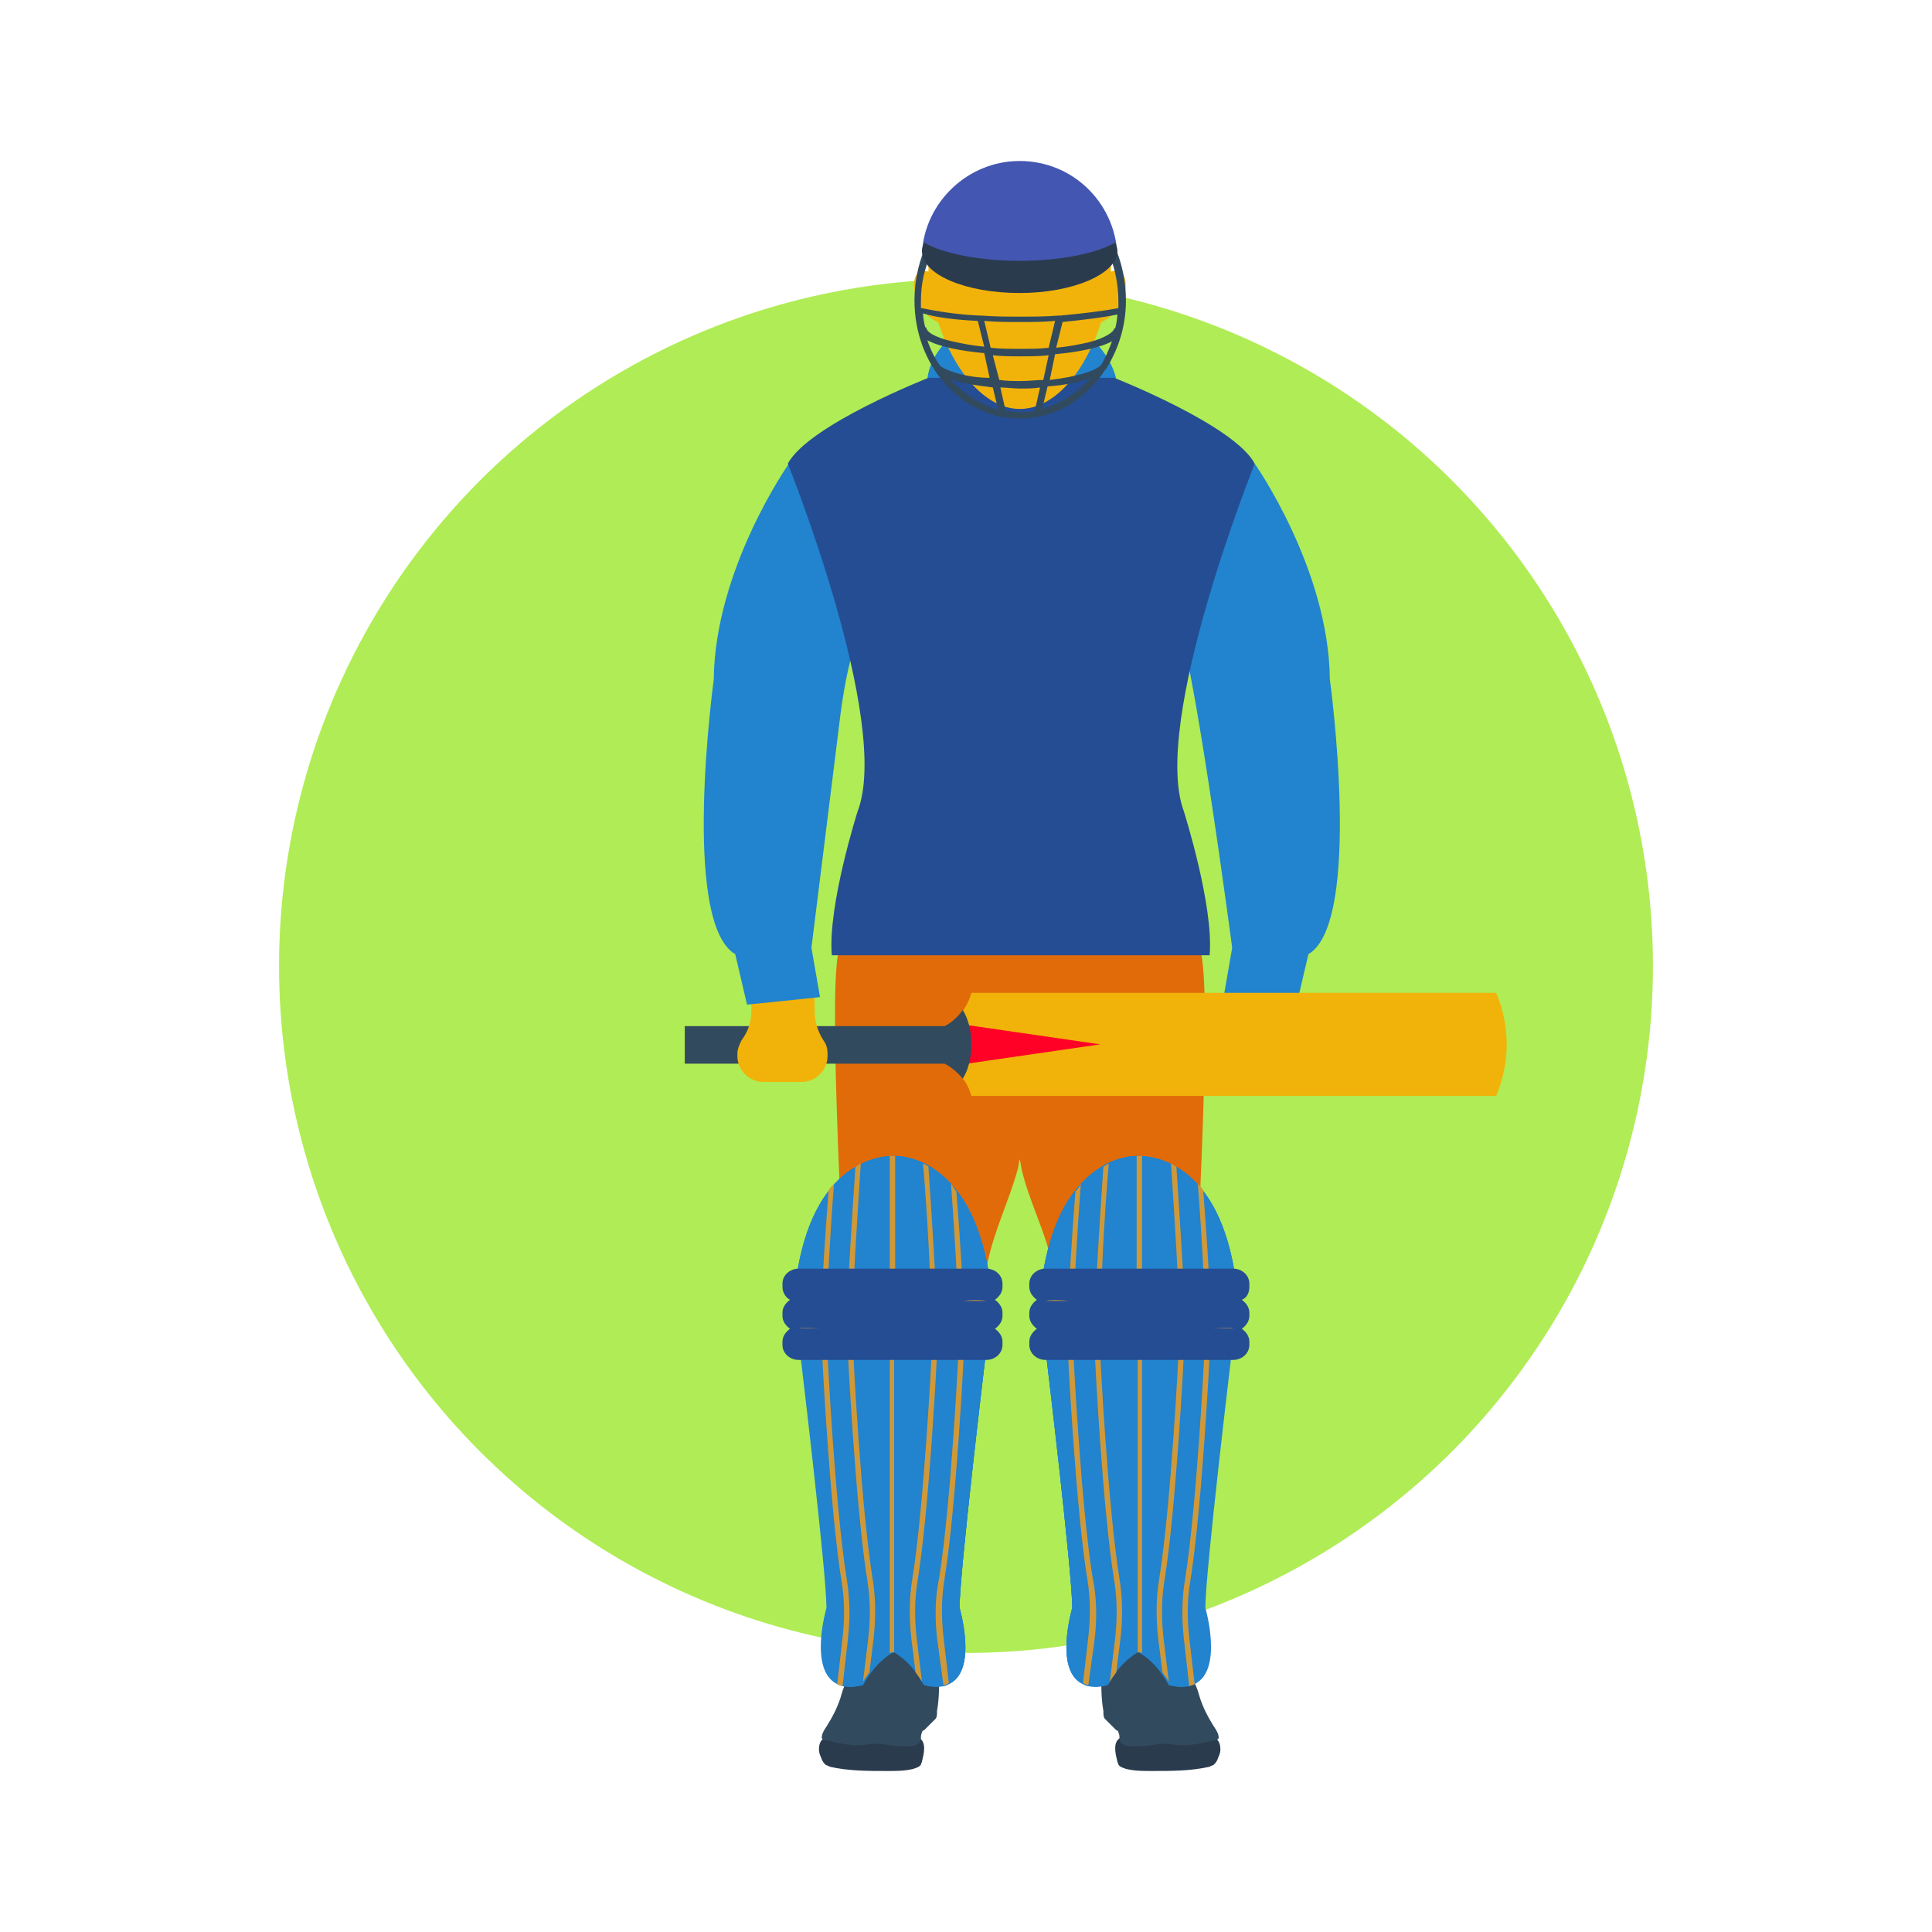 <!DOCTYPE svg PUBLIC "-//W3C//DTD SVG 1.1//EN" "http://www.w3.org/Graphics/SVG/1.1/DTD/svg11.dtd">
<!-- Uploaded to: SVG Repo, www.svgrepo.com, Transformed by: SVG Repo Mixer Tools -->
<svg height="204px" width="204px" version="1.1" id="Layer_1" xmlns="http://www.w3.org/2000/svg" xmlns:xlink="http://www.w3.org/1999/xlink" viewBox="-50.86 -50.86 610.33 610.33" xml:space="preserve" fill="#be1e1e" stroke="#be1e1e" stroke-width="0.005" transform="rotate(0)matrix(1, 0, 0, 1, 0, 0)">
<g id="SVGRepo_bgCarrier" stroke-width="0"/>
<g id="SVGRepo_tracerCarrier" stroke-linecap="round" stroke-linejoin="round"/>
<g id="SVGRepo_iconCarrier"> <circle style="fill:#b0ec55;" cx="254.305" cy="254.305" r="217.007"/> <path style="fill:#2283ce;" d="M345.515,95.619c0,0,23.396,33.229,23.735,68.154c0,0,10.511,76.63-6.781,86.803l-3.73,15.936 l-23.057-2.374l2.713-15.597c0,0-13.224-100.026-17.971-103.756L345.515,95.619z"/> <path style="fill:#2B3B4E;" d="M324.154,496.064c1.695,0.339,3.391,1.356,5.086,1.695c1.356,0.339,3.052,0,4.069,0.678 c1.017,0.678,1.356,2.034,1.356,3.391s-0.678,2.374-1.017,3.391c-0.339,0.678-0.678,1.017-1.017,1.356 c-0.339,0.339-1.017,0.339-1.356,0.678c-5.764,1.356-12.207,1.356-18.31,1.356c-2.713,0-5.425,0-8.138-0.678 c-1.017-0.339-2.034-0.678-2.374-1.356c0-0.339-0.339-0.678-0.339-1.017c-0.339-1.356-0.678-2.713-0.678-4.069 c0-1.356,0.339-2.713,1.695-3.391c0.339-0.339,1.017-0.339,1.695-0.339c1.356-0.339,2.713-0.678,4.069-0.678 c1.695-0.339,3.391-0.678,5.086-1.017c2.034-0.339,4.069-0.339,6.103-0.339C321.102,495.724,322.797,495.724,324.154,496.064z"/> <path style="fill:#324A5E;" d="M297.028,478.093c0-1.017,0-1.695,0.678-2.374c0.339-0.339,0.678-0.678,1.356-0.678 c2.374-1.017,4.747-2.374,6.781-4.069c1.017-0.678,2.374-1.695,3.73-1.695c0.678,0,1.356,0,2.374,0.339 c1.356,0.339,2.713,0.678,4.069,1.017c1.356,0.339,2.374,0.678,3.73,1.017c1.695,0.678,3.052,1.695,4.408,2.713 c0.339,1.356-0.339,2.373,0.339,3.73c0.339,0.339,0.339,0.678,0.678,0.678c1.695,2.034,2.374,4.408,3.052,6.781 c1.017,3.052,2.374,5.764,4.069,8.477c0.678,1.017,1.356,2.034,1.695,3.052c0,0.339,0.339,1.017,0,1.356 c-0.339,0.339-0.339,0.339-0.678,0.339c-3.391,0.678-6.781,1.695-10.172,1.695c-2.713,0-5.425-0.678-8.138-0.339 c-0.678,0-1.695,0.339-2.374,0.339c-1.695,0.339-3.73,0.339-5.425,0.339c-1.017,0-1.695,0-2.713-0.339 c-1.017-0.339-1.695-1.017-1.695-2.034c0-0.678,0-1.356-0.339-2.034c0-0.339-0.339-0.678-0.678-0.678 c-1.017-1.017-1.695-1.695-2.713-2.713c-0.339-0.339-0.678-0.678-1.017-1.017c-0.339-0.678-0.339-1.356-0.339-2.374 C297.028,485.891,297.028,482.162,297.028,478.093z"/> <path style="fill:#2B3B4E;" d="M218.363,496.064c-1.695,0.339-3.391,1.356-5.086,1.695c-1.356,0.339-3.052,0-4.069,0.678 c-1.017,0.678-1.356,2.034-1.356,3.391s0.678,2.374,1.017,3.391c0.339,0.678,0.678,1.017,1.017,1.356 c0.339,0.339,1.017,0.339,1.356,0.678c5.764,1.356,12.207,1.356,18.31,1.356c2.713,0,5.425,0,8.138-0.678 c1.017-0.339,2.034-0.678,2.374-1.356c0-0.339,0.339-0.678,0.339-1.017c0.339-1.356,0.678-2.713,0.678-4.069 c0-1.356-0.339-2.713-1.695-3.391c-0.339-0.339-1.017-0.339-1.695-0.339c-1.356-0.339-2.713-0.678-4.069-0.678 c-1.695-0.339-3.391-0.678-5.086-1.017c-2.034-0.339-4.069-0.339-6.103-0.339C221.415,495.724,220.058,495.724,218.363,496.064z"/> <path style="fill:#324A5E;" d="M245.828,478.093c0-1.017,0-1.695-0.678-2.374c-0.339-0.339-0.678-0.678-1.356-0.678 c-2.373-1.017-4.747-2.374-6.781-4.069c-1.017-0.678-2.374-1.695-3.73-1.695c-0.678,0-1.356,0-2.374,0.339 c-1.356,0.339-2.713,0.678-4.069,1.017c-1.356,0.339-2.373,0.678-3.73,1.017c-1.695,0.678-3.052,1.695-4.408,2.713 c-0.339,1.356,0.339,2.373-0.339,3.73c0,0.339-0.339,0.678-0.678,0.678c-1.695,2.034-2.374,4.408-3.052,6.781 c-1.017,3.052-2.374,5.764-4.069,8.477c-0.678,1.017-1.356,2.034-1.695,3.052c0,0.339-0.339,1.017,0,1.356 c0.339,0.339,0.339,0.339,0.678,0.339c3.391,0.678,6.781,1.695,10.172,1.695c2.713,0,5.425-0.678,8.138-0.339 c0.678,0,1.695,0.339,2.374,0.339c1.695,0.339,3.73,0.339,5.425,0.339c1.017,0,1.695,0,2.713-0.339 c1.017-0.339,1.695-1.017,1.695-2.034c0-0.678,0-1.356,0.339-2.034c0-0.339,0.339-0.678,0.678-0.678 c1.017-1.017,1.695-1.695,2.713-2.713c0.339-0.339,0.678-0.678,1.017-1.017c0.339-0.678,0.339-1.356,0.339-2.374 C245.828,485.891,245.828,482.162,245.828,478.093z"/> <path style="fill:#e16b09;" d="M328.562,250.236H213.955c-3.391,16.954,2.713,108.503,1.695,115.285h44.079 c0-5.764,0.339-11.528,1.356-17.293c2.034-10.172,6.781-19.666,9.494-29.499c0.339-1.017,0.339-2.034,0.678-3.391 c0.339,1.017,0.339,2.034,0.678,3.391c2.373,10.172,7.46,19.327,9.494,29.499c1.017,5.764,1.356,11.528,1.356,17.293h44.079 C326.188,358.739,332.291,267.189,328.562,250.236z"/> <path id="SVGCleanerId_0" style="fill:#2283ce;" d="M340.09,358.061c-4.069-41.367-26.109-43.74-31.195-43.74 s-26.787,2.374-31.195,43.74c0,0-1.017,16.276,2.034,20.005c0,0,8.138,67.815,8.138,79.004c0,0-8.477,28.482,10.85,24.413 c0,0,3.73-7.121,9.833-10.511c6.103,3.052,9.833,10.511,9.833,10.511c19.327,4.408,10.85-24.413,10.85-24.413 c0-11.189,8.138-79.004,8.138-79.004C341.107,374.336,340.09,358.061,340.09,358.061z"/> <g> <path id="SVGCleanerId_0_1_" style="fill:#2283ce;" d="M340.09,358.061c-4.069-41.367-26.109-43.74-31.195-43.74 s-26.787,2.374-31.195,43.74c0,0-1.017,16.276,2.034,20.005c0,0,8.138,67.815,8.138,79.004c0,0-8.477,28.482,10.85,24.413 c0,0,3.73-7.121,9.833-10.511c6.103,3.052,9.833,10.511,9.833,10.511c19.327,4.408,10.85-24.413,10.85-24.413 c0-11.189,8.138-79.004,8.138-79.004C341.107,374.336,340.09,358.061,340.09,358.061z"/> </g> <path style="fill:#2283ce;" d="M338.056,378.066c0,0-8.138,67.815-8.138,79.004c0,0,5.764,19.666-3.391,24.074 c-0.339,0.339-1.017,0.339-1.695,0.678c-1.695,0.339-3.73,0.339-6.103-0.339c0,0-0.339-0.339-0.678-1.017 c-0.339-0.678-1.017-1.695-2.034-3.052c-1.695-2.034-3.73-4.408-6.442-6.103c-0.339,0-0.678-0.339-0.678-0.339 c-0.339,0-0.678,0.339-0.678,0.339c-2.713,1.695-5.086,4.069-6.442,6.103c-1.017,1.356-1.695,2.374-2.034,3.052 c-0.339,0.678-0.678,1.017-0.678,1.017c-2.374,0.678-4.408,0.678-6.103,0.339c-0.678,0-1.017-0.339-1.695-0.678 c-9.155-4.069-3.391-24.074-3.391-24.074c0-11.189-8.138-79.004-8.138-79.004c-3.052-3.391-2.034-20.005-2.034-20.005 c1.695-15.936,5.764-26.109,10.85-32.551c0.678-0.678,1.356-1.356,1.695-2.034c2.373-2.374,4.747-4.408,6.781-5.764 c0.678-0.339,1.017-0.678,1.695-1.017c3.73-1.695,7.121-2.373,8.816-2.373c0.339,0,0.678,0,0.678,0c0.339,0,0.678,0,0.678,0 c2.034,0,5.086,0.678,8.816,2.373c0.678,0.339,1.017,0.678,1.695,1.017c2.374,1.356,4.747,3.052,6.781,5.764 c0.678,0.678,1.356,1.356,1.695,2.034c5.086,6.442,9.155,16.615,10.85,32.551C340.09,358.061,341.107,374.336,338.056,378.066z"/> <g> <path style="fill:#cf993a;" d="M324.832,466.564l1.695,14.58c-0.339,0.339-1.017,0.339-1.695,0.678l-1.695-14.919 c-0.678-6.103-0.678-12.546,0.339-18.649c3.73-23.057,6.103-70.866,6.103-71.205h1.695c0,0.339-2.374,48.148-6.103,71.544 C324.154,454.358,324.154,460.461,324.832,466.564z"/> <path style="fill:#cf993a;" d="M316.694,466.564l1.695,13.902c-0.339-0.678-1.017-1.695-2.034-3.052l-1.356-10.85 c-0.678-6.103-0.678-12.546,0.339-18.649c3.73-23.057,6.103-70.866,6.103-71.205h1.695c0,0.339-2.374,48.148-6.103,71.544 C316.016,454.358,316.016,460.461,316.694,466.564z"/> <path style="fill:#cf993a;" d="M294.993,466.564l-2.034,14.919c-0.678,0-1.017-0.339-1.695-0.678l1.695-14.58 c0.678-6.103,0.678-12.207-0.339-18.31c-3.73-23.057-6.103-70.866-6.103-71.544h1.695c0,0.339,2.374,48.148,6.103,71.205 C295.671,454.019,295.671,460.461,294.993,466.564z"/> <path style="fill:#cf993a;" d="M303.131,466.564l-1.356,10.85c-1.017,1.356-1.695,2.374-2.034,3.052l1.695-13.902 c0.678-6.103,0.678-12.207-0.339-18.31c-3.73-23.057-6.103-70.866-6.103-71.544h1.695c0,0.339,2.374,48.148,6.103,71.205 C303.809,454.019,303.809,460.461,303.131,466.564z"/> <path style="fill:#cf993a;" d="M309.913,376.71c0,0,0,47.809,0,71.205v23.396c-0.339,0-0.678-0.339-0.678-0.339 c-0.339,0-0.678,0.339-0.678,0.339v-23.396c0-23.396,0-71.205,0-71.205L309.913,376.71L309.913,376.71z"/> <path style="fill:#cf993a;" d="M290.585,323.136c-1.356,17.632-2.034,32.89-2.034,33.229h-1.695c0-0.339,0.678-14.241,2.034-30.856 C289.568,324.832,290.246,323.815,290.585,323.136z"/> <path style="fill:#cf993a;" d="M299.401,316.694c-1.695,20.005-2.374,39.332-2.374,39.672h-1.695 c0-0.339,1.017-18.988,2.373-38.654C298.384,317.372,298.723,317.033,299.401,316.694z"/> <path style="fill:#cf993a;" d="M331.274,356.366h-1.695c0-0.339-0.678-15.597-2.034-33.229c0.678,0.678,1.356,1.356,1.695,2.034 C330.596,342.125,331.274,356.026,331.274,356.366z"/> <path style="fill:#cf993a;" d="M323.136,356.366h-1.695c0-0.339-1.017-19.666-2.374-39.672c0.678,0.339,1.017,0.678,1.695,1.017 C322.119,337.377,323.136,356.026,323.136,356.366z"/> <path style="fill:#cf993a;" d="M309.913,314.321c0,21.022,0,42.045,0,42.045h-1.695c0,0,0-21.023,0-42.045c0.339,0,0.678,0,0.678,0 C309.234,314.321,309.573,314.321,309.913,314.321z"/> </g> <path style="fill:#254d93;" d="M343.82,355.687v-1.017c0-2.713-2.374-4.747-5.086-4.747h-59.338c-2.713,0-5.086,2.034-5.086,4.747 v1.017c0,1.695,1.017,3.052,2.374,4.069c-1.356,1.017-2.374,2.374-2.374,4.069v1.017c0,1.695,1.017,3.052,2.374,4.069 c-1.356,1.017-2.374,2.373-2.374,4.069v1.017c0,2.713,2.374,4.747,5.086,4.747h59.338c2.713,0,5.086-2.034,5.086-4.747v-1.017 c0-1.695-1.017-3.052-2.374-4.069c1.356-1.017,2.374-2.374,2.374-4.069v-1.017c0-1.695-1.017-3.052-2.374-4.069 C343.142,359.078,343.82,357.383,343.82,355.687z"/> <g> <path style="fill:#cf993a;" d="M279.396,360.095c1.695,0,4.408,0,7.46,0c3.052,0,6.442,0,10.511,0c3.73,0,7.799,0,11.868,0 c4.069,0,8.138,0,11.868,0s7.46,0,10.511,0c3.052,0,5.425,0,7.46,0c1.695,0,2.713,0,2.713,0s-1.017,0-2.713,0 c-1.695,0-4.408,0-7.46,0s-6.442,0-10.511,0c-3.73,0-7.799,0-11.868,0c-4.069,0-8.138,0-11.868,0s-7.46,0-10.511,0 C283.804,359.756,281.091,359.756,279.396,360.095c-1.695,0-2.713,0-2.713,0S277.701,360.095,279.396,360.095z"/> <path style="fill:#cf993a;" d="M331.613,368.572c-3.052,0-6.442,0-10.511,0c-3.73,0-7.799,0-11.868,0c-4.069,0-8.138,0-11.868,0 s-7.46,0-10.511,0s-5.425,0-7.46,0c-1.695,0-2.713,0-2.713,0s1.017,0,2.713,0s4.408,0,7.46,0c3.052,0,6.442,0,10.511,0 c3.73,0,7.799,0,11.868,0c4.069,0,8.138,0,11.868,0S328.562,368.572,331.613,368.572s5.425,0,7.46,0c1.695,0,2.713,0,2.713,0 s-1.017,0-2.713,0C337.038,368.911,334.665,368.572,331.613,368.572z"/> </g> <path id="SVGCleanerId_1" style="fill:#2283ce;" d="M200.053,358.061c4.069-41.367,26.109-43.74,31.195-43.74 s26.787,2.374,31.195,43.74c0,0,1.017,16.276-2.034,20.005c0,0-8.138,67.815-8.138,79.004c0,0,8.477,28.482-10.85,24.413 c0,0-3.73-7.121-9.833-10.511c-6.103,3.052-9.833,10.511-9.833,10.511c-19.327,4.408-10.85-24.413-10.85-24.413 c0-11.189-8.138-79.004-8.138-79.004C199.036,374.336,200.053,358.061,200.053,358.061z"/> <g> <path id="SVGCleanerId_1_1_" style="fill:#2283ce;" d="M200.053,358.061c4.069-41.367,26.109-43.74,31.195-43.74 s26.787,2.374,31.195,43.74c0,0,1.017,16.276-2.034,20.005c0,0-8.138,67.815-8.138,79.004c0,0,8.477,28.482-10.85,24.413 c0,0-3.73-7.121-9.833-10.511c-6.103,3.052-9.833,10.511-9.833,10.511c-19.327,4.408-10.85-24.413-10.85-24.413 c0-11.189-8.138-79.004-8.138-79.004C199.036,374.336,200.053,358.061,200.053,358.061z"/> </g> <path style="fill:#2283ce;" d="M202.087,378.066c0,0,8.138,67.815,8.138,79.004c0,0-5.764,19.666,3.391,24.074 c0.339,0.339,1.017,0.339,1.695,0.678c1.695,0.339,3.73,0.339,6.103-0.339c0,0,0.339-0.339,0.678-1.017 c0.339-0.678,1.017-1.695,2.034-3.052c1.695-2.034,3.73-4.408,6.442-6.103c0.339,0,0.678-0.339,0.678-0.339 c0.339,0,0.678,0.339,0.678,0.339c2.713,1.695,5.086,4.069,6.442,6.103c1.017,1.356,1.695,2.374,2.034,3.052 s0.678,1.017,0.678,1.017c2.374,0.678,4.408,0.678,6.103,0.339c0.678,0,1.017-0.339,1.695-0.678 c9.155-4.069,3.391-24.074,3.391-24.074c0-11.189,8.138-79.004,8.138-79.004c3.052-3.391,2.034-20.005,2.034-20.005 c-1.695-15.936-5.764-26.109-10.85-32.551c-0.678-0.678-1.356-1.356-1.695-2.034c-2.374-2.374-4.747-4.408-6.781-5.764 c-0.678-0.339-1.017-0.678-1.695-1.017c-3.73-1.695-7.121-2.373-8.816-2.373c-0.339,0-0.678,0-0.678,0c-0.339,0-0.678,0-0.678,0 c-2.034,0-5.086,0.678-8.816,2.373c-0.678,0.339-1.017,0.678-1.695,1.017c-2.374,1.356-4.747,3.052-6.781,5.764 c-0.678,0.678-1.356,1.356-1.695,2.034c-5.086,6.442-9.155,16.615-10.85,32.551C200.053,358.061,199.036,374.336,202.087,378.066z"/> <g> <path style="fill:#cf993a;" d="M215.311,466.564l-1.695,14.58c0.339,0.339,1.017,0.339,1.695,0.678l1.695-14.919 c0.678-6.103,0.678-12.546-0.339-18.649c-3.73-23.057-6.103-70.866-6.103-71.205h-1.695c0,0.339,2.374,48.148,6.103,71.544 C215.989,454.358,215.989,460.461,215.311,466.564z"/> <path style="fill:#cf993a;" d="M223.449,466.564l-1.695,13.902c0.339-0.678,1.017-1.695,2.034-3.052l1.356-10.85 c0.678-6.103,0.678-12.546-0.339-18.649c-3.73-23.057-6.103-70.866-6.103-71.205h-1.695c0,0.339,2.374,48.148,6.103,71.544 C224.127,454.358,224.127,460.461,223.449,466.564z"/> <path style="fill:#cf993a;" d="M245.15,466.564l2.034,14.919c0.678,0,1.017-0.339,1.695-0.678l-1.695-14.58 c-0.678-6.103-0.678-12.207,0.339-18.31c3.73-23.057,6.103-70.866,6.103-71.544h-1.695c0,0.339-2.373,48.148-6.103,71.205 C244.471,454.019,244.471,460.461,245.15,466.564z"/> <path style="fill:#cf993a;" d="M237.012,466.564l1.356,10.85c1.017,1.356,1.695,2.374,2.034,3.052l-1.695-13.902 c-0.678-6.103-0.678-12.207,0.339-18.31c3.73-23.057,6.103-70.866,6.103-71.544h-1.695c0,0.339-2.373,48.148-6.103,71.205 C236.334,454.019,236.334,460.461,237.012,466.564z"/> <path style="fill:#cf993a;" d="M230.23,376.71c0,0,0,47.809,0,71.205v23.396c0.339,0,0.678-0.339,0.678-0.339 c0.339,0,0.678,0.339,0.678,0.339v-23.396c0-23.396,0-71.205,0-71.205L230.23,376.71L230.23,376.71z"/> <path style="fill:#cf993a;" d="M249.558,323.136c1.356,17.632,2.034,32.89,2.034,33.229h1.695c0-0.339-0.678-14.241-2.034-30.856 C250.575,324.832,250.236,323.815,249.558,323.136z"/> <path style="fill:#cf993a;" d="M240.742,316.694c1.695,20.005,2.373,39.332,2.373,39.672h1.695c0-0.339-1.017-18.988-2.374-38.654 C242.098,317.372,241.42,317.033,240.742,316.694z"/> <path style="fill:#cf993a;" d="M208.869,356.366h1.695c0-0.339,0.678-15.597,2.034-33.229c-0.678,0.678-1.356,1.356-1.695,2.034 C209.547,342.125,208.869,356.026,208.869,356.366z"/> <path style="fill:#cf993a;" d="M217.007,356.366h1.695c0-0.339,1.017-19.666,2.373-39.672c-0.678,0.339-1.017,0.678-1.695,1.017 C218.024,337.377,217.007,356.026,217.007,356.366z"/> <path style="fill:#cf993a;" d="M230.23,314.321c0,21.022,0,42.045,0,42.045h1.695c0,0,0-21.023,0-42.045c-0.339,0-0.678,0-0.678,0 C230.909,314.321,230.57,314.321,230.23,314.321z"/> </g> <path style="fill:#254d93;" d="M196.323,355.687v-1.017c0-2.713,2.374-4.747,5.086-4.747h59.338c2.713,0,5.086,2.034,5.086,4.747 v1.017c0,1.695-1.017,3.052-2.374,4.069c1.356,1.017,2.374,2.374,2.374,4.069v1.017c0,1.695-1.017,3.052-2.374,4.069 c1.356,1.017,2.374,2.373,2.374,4.069v1.017c0,2.713-2.374,4.747-5.086,4.747h-59.338c-2.713,0-5.086-2.034-5.086-4.747v-1.017 c0-1.695,1.017-3.052,2.374-4.069c-1.356-1.017-2.374-2.374-2.374-4.069v-1.017c0-1.695,1.017-3.052,2.374-4.069 C197.34,359.078,196.323,357.383,196.323,355.687z"/> <g> <path style="fill:#cf993a;" d="M260.747,360.095c-1.695,0-4.408,0-7.46,0s-6.442,0-10.511,0c-3.73,0-7.799,0-11.868,0 s-8.138,0-11.868,0c-3.73,0-7.46,0-10.511,0c-3.052,0-5.425,0-7.46,0c-1.695,0-2.713,0-2.713,0s1.017,0,2.713,0 c1.695,0,4.408,0,7.46,0s6.442,0,10.511,0c3.73,0,7.799,0,11.868,0s8.138,0,11.868,0s7.46,0,10.511,0 C256.339,359.756,259.052,359.756,260.747,360.095c1.695,0,2.713,0,2.713,0S262.442,360.095,260.747,360.095z"/> <path style="fill:#cf993a;" d="M208.869,368.572c3.052,0,6.442,0,10.511,0c3.73,0,7.799,0,11.868,0s8.138,0,11.868,0 c3.73,0,7.46,0,10.511,0c3.052,0,5.425,0,7.46,0c1.695,0,2.713,0,2.713,0s-1.017,0-2.713,0c-1.695,0-4.408,0-7.46,0 c-3.052,0-6.442,0-10.511,0c-3.73,0-7.799,0-11.868,0s-8.138,0-11.868,0S211.92,368.572,208.869,368.572s-5.425,0-7.46,0 c-1.695,0-2.713,0-2.713,0s1.017,0,2.713,0C203.105,368.911,205.817,368.572,208.869,368.572z"/> </g> <path style="fill:#f1b309;" d="M256,262.781h165.807c4.408,10.511,4.408,22.04,0,32.551H256 c-3.391-12.207-16.954-12.546-16.954-12.546v-7.46C239.046,275.666,252.609,275.327,256,262.781z"/> <polygon style="fill:#ff0026;" points="252.27,285.499 296.689,279.057 252.27,272.615 "/> <path style="fill:#324A5E;" d="M247.523,273.293h-82.056v11.868h82.056c2.034,1.017,4.069,2.713,5.764,4.747 c1.695-2.713,2.713-6.442,2.713-10.85c0-4.408-1.017-8.138-2.713-10.85C251.592,270.58,249.558,272.276,247.523,273.293z"/> <path style="fill:#2283ce;" d="M292.62,54.93c-6.103,3.052-14.241,4.069-20.344,4.069l0,0c-6.442,0-15.258-1.017-21.701-4.069 c0,0-7.46,5.086-8.477,13.902c0,0,12.546,5.425,31.195,5.764l0,0c17.293-0.678,28.482-5.764,28.482-5.764 C299.74,60.355,292.62,54.93,292.62,54.93z"/> <path style="fill:#f1b309;" d="M206.495,268.546c0-2.374,0-4.747-0.339-6.781h-19.327c-0.339,2.374-0.339,4.747-0.339,6.781 c0,3.391-1.017,6.442-3.052,9.155c-0.678,1.356-1.356,2.713-1.356,4.408v0.678c0,4.408,3.73,8.138,8.138,8.138h12.207 c4.408,0,8.138-3.73,8.138-8.138v-0.678c0-1.695-0.339-3.052-1.356-4.408C207.513,274.988,206.495,271.936,206.495,268.546z"/> <path style="fill:#2283ce;" d="M198.358,95.619c0,0-23.396,33.229-23.735,68.154c0,0-10.511,76.63,6.781,86.803l3.73,15.936 l23.057-2.374l-2.713-15.597c0,0,8.477-68.154,9.155-73.579c1.356-10.85,4.408-26.109,8.816-30.177L198.358,95.619z"/> <path style="fill:#254d93;" d="M345.515,95.619c-6.442-12.207-44.419-27.126-44.419-27.126h-17.293h-23.735h-17.632 c0,0-37.976,14.919-44.419,27.126c0,0,32.89,81.717,22.04,109.86c0,0-9.494,29.838-8.138,45.436h47.809h23.735h47.809 c1.356-15.597-8.138-45.436-8.138-45.436C312.625,177.335,345.515,95.619,345.515,95.619z"/> <path style="fill:#f1b309;" d="M302.792,34.925c-0.678-0.339-1.695-0.339-2.713,0c0-1.017,0-2.034,0-2.713 c0-21.701-12.885-31.873-28.821-31.873c-15.936,0-28.821,10.172-28.821,31.873c0,1.017,0,2.034,0,2.713 c-1.017-0.339-2.034-0.339-2.713,0c-2.374,1.356-2.374,5.764-0.339,10.172c1.695,3.052,4.069,5.086,6.103,5.764 c4.747,14.919,14.58,27.465,25.77,27.465c11.529,0,21.023-12.546,25.77-27.465c2.034-0.678,4.408-2.713,6.103-5.764 C305.505,40.689,305.166,35.942,302.792,34.925z"/> <path style="fill:#324A5E;" d="M298.723,65.441c3.73-6.103,6.103-13.224,6.103-21.362c0-5.425-1.017-10.85-3.052-15.936 l-0.339-0.678H241.42l-0.339,0.678c-2.034,5.086-3.052,10.511-3.052,15.936c0,20.683,14.919,37.298,33.229,37.298 c11.189,0,21.023-6.103,27.126-15.597C298.723,65.78,298.723,65.441,298.723,65.441z M246.167,64.763 c-1.695-2.374-3.052-5.086-4.069-8.138c3.73,2.034,10.511,3.391,17.971,4.069l1.695,7.799 C255.322,68.493,249.219,66.797,246.167,64.763C246.506,65.102,246.506,65.102,246.167,64.763z M302.114,48.487 c0,1.356-0.339,3.052-0.678,4.408h-0.339c0,1.017-2.713,3.052-8.138,4.408c-3.052,0.678-6.442,1.356-10.172,1.695l2.034-8.138 C291.264,50.183,297.367,49.505,302.114,48.487z M280.413,58.999c-2.713,0.339-5.764,0.339-9.155,0.339 c-3.391,0-6.103,0-9.155-0.339l-2.034-8.477c3.73,0.339,7.46,0.339,11.189,0.339c3.73,0,7.46,0,11.189-0.339L280.413,58.999z M258.034,50.522l2.034,8.138c-3.73-0.339-7.121-1.017-10.172-1.695c-5.764-1.356-8.138-3.052-8.138-4.408h-0.339 c-0.339-1.356-0.678-3.052-0.678-4.408C245.15,49.505,251.253,50.183,258.034,50.522z M262.781,61.372 c2.713,0.339,5.764,0.339,8.816,0.339s5.764,0,8.816-0.339l-1.695,7.799c-2.034,0-4.408,0.339-7.121,0.339 c-2.374,0-4.408,0-6.781-0.339L262.781,61.372z M282.448,61.033c7.46-0.678,14.241-2.034,17.971-4.069 c-1.017,2.713-2.034,5.086-3.391,7.46c-2.034,2.034-7.799,3.73-16.276,4.747L282.448,61.033z M243.115,29.838h56.625 c1.695,4.408,2.713,9.494,2.713,14.58c0,0.678,0,1.356,0,2.034c-5.086,1.017-11.189,1.695-18.31,2.374l0,0c-0.339,0-0.339,0-0.678,0 c-3.73,0.339-7.799,0.339-12.207,0.339c-4.069,0-8.138,0-12.207-0.339c-0.339,0-0.339,0-0.678,0l0,0 c-7.121-0.339-13.224-1.356-18.31-2.374c0-0.678,0-1.356,0-2.034C240.064,38.993,241.081,34.246,243.115,29.838z M249.219,68.832 c3.391,1.356,8.138,2.034,13.563,2.713l1.695,7.121C258.373,76.63,253.287,73.24,249.219,68.832z M266.85,79.004l-1.695-7.46 c2.034,0,4.069,0.339,6.103,0.339c2.374,0,4.408,0,6.442-0.339l-1.695,7.46c-1.356,0.339-3.052,0.339-4.747,0.339 C269.902,79.343,268.207,79.004,266.85,79.004z M278.379,78.326l1.695-7.121c5.425-0.339,10.172-1.356,13.563-2.713 C289.568,73.24,284.143,76.63,278.379,78.326z"/> <path style="fill:#4356b1;" d="M247.523,34.246h47.47c0,0,6.781-5.086,7.121-5.086C301.097,12.885,287.873,0,271.258,0 c-16.275,0-29.838,12.885-30.856,28.821C240.742,28.821,247.523,34.246,247.523,34.246z"/> <path style="fill:#2B3B4E;" d="M302.114,28.482c0,7.121-13.902,13.224-30.856,13.224s-30.856-5.764-30.856-13.224 c0-1.017,0.339-1.695,0.678-2.713c5.764,3.391,17.293,5.764,30.177,5.764c12.885,0,24.413-2.374,30.177-5.764 C301.775,26.787,302.114,27.465,302.114,28.482z"/> </g>
</svg>